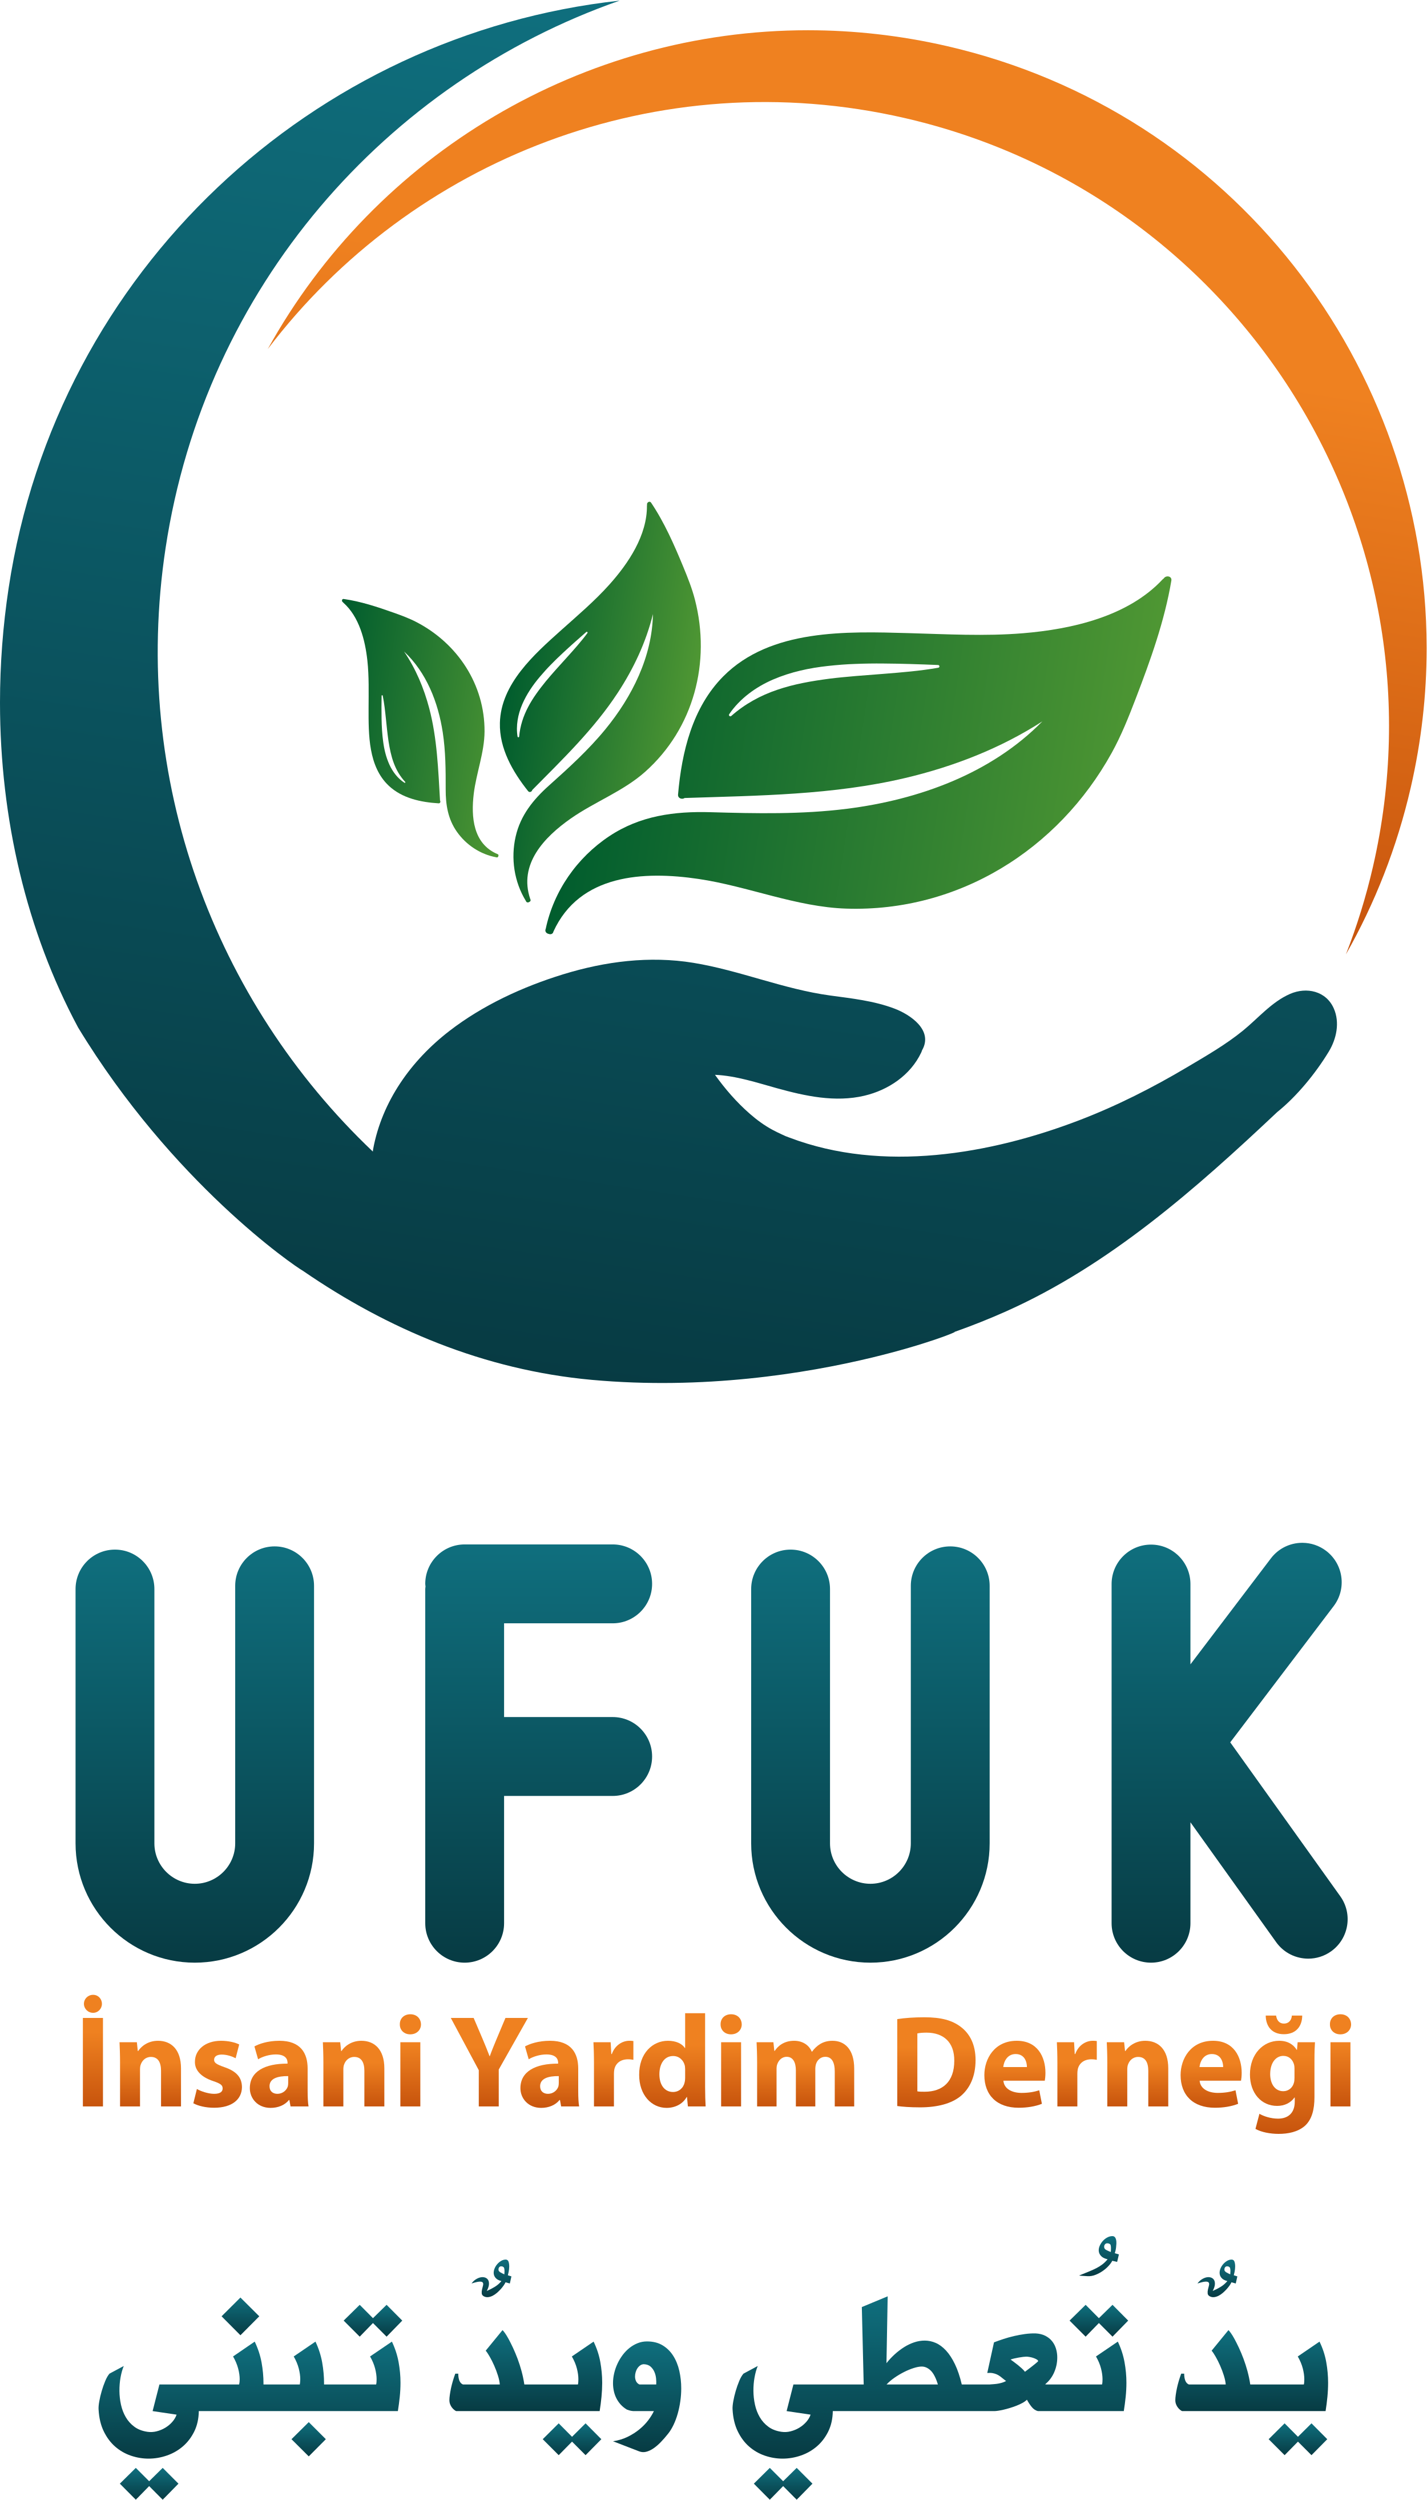 <?xml version="1.0" encoding="UTF-8" standalone="no"?>
<svg
   xmlns:dc="http://purl.org/dc/elements/1.1/"
   xmlns:cc="http://creativecommons.org/ns#"
   xmlns:rdf="http://www.w3.org/1999/02/22-rdf-syntax-ns#"
   xmlns:svg="http://www.w3.org/2000/svg"
   xmlns="http://www.w3.org/2000/svg"
   viewBox="0 0 984.277 1723.08"
   height="1723.08"
   width="984.277"
   xml:space="preserve"
   id="svg2"
   version="1.1"><defs
     id="defs6"><linearGradient
       id="linearGradient28"
       spreadMethod="pad"
       gradientTransform="matrix(0,216.281,-216.281,0,278.735,277.714)"
       gradientUnits="userSpaceOnUse"
       y2="0"
       x2="1"
       y1="0"
       x1="0"><stop
         id="stop24"
         offset="0"
         style="stop-opacity:1;stop-color:#073b43" /><stop
         id="stop26"
         offset="1"
         style="stop-opacity:1;stop-color:#0f6f7e" /></linearGradient><linearGradient
       id="linearGradient48"
       spreadMethod="pad"
       gradientTransform="matrix(0,215.264,-215.264,0,100.796,277.714)"
       gradientUnits="userSpaceOnUse"
       y2="0"
       x2="1"
       y1="0"
       x1="0"><stop
         id="stop44"
         offset="0"
         style="stop-opacity:1;stop-color:#073b43" /><stop
         id="stop46"
         offset="1"
         style="stop-opacity:1;stop-color:#0f6f7e" /></linearGradient><linearGradient
       id="linearGradient68"
       spreadMethod="pad"
       gradientTransform="matrix(0,215.264,-215.264,0,450.389,277.714)"
       gradientUnits="userSpaceOnUse"
       y2="0"
       x2="1"
       y1="0"
       x1="0"><stop
         id="stop64"
         offset="0"
         style="stop-opacity:1;stop-color:#073b43" /><stop
         id="stop66"
         offset="1"
         style="stop-opacity:1;stop-color:#0f6f7e" /></linearGradient><linearGradient
       id="linearGradient88"
       spreadMethod="pad"
       gradientTransform="matrix(0,217.114,-217.114,0,637.63,277.714)"
       gradientUnits="userSpaceOnUse"
       y2="0"
       x2="1"
       y1="0"
       x1="0"><stop
         id="stop84"
         offset="0"
         style="stop-opacity:1;stop-color:#073b43" /><stop
         id="stop86"
         offset="1"
         style="stop-opacity:1;stop-color:#0f6f7e" /></linearGradient><linearGradient
       id="linearGradient110"
       spreadMethod="pad"
       gradientTransform="matrix(0,57.712,-57.712,0,48.084,203.376)"
       gradientUnits="userSpaceOnUse"
       y2="0"
       x2="1"
       y1="0"
       x1="0"><stop
         id="stop104"
         offset="0"
         style="stop-opacity:1;stop-color:#c7540d" /><stop
         id="stop106"
         offset="0.665"
         style="stop-opacity:1;stop-color:#ef8120" /><stop
         id="stop108"
         offset="1"
         style="stop-opacity:1;stop-color:#ef8120" /></linearGradient><linearGradient
       id="linearGradient132"
       spreadMethod="pad"
       gradientTransform="matrix(0,33.947,-33.947,0,77.753,203.376)"
       gradientUnits="userSpaceOnUse"
       y2="0"
       x2="1"
       y1="0"
       x1="0"><stop
         id="stop126"
         offset="0"
         style="stop-opacity:1;stop-color:#c7540d" /><stop
         id="stop128"
         offset="0.665"
         style="stop-opacity:1;stop-color:#ef8120" /><stop
         id="stop130"
         offset="1"
         style="stop-opacity:1;stop-color:#ef8120" /></linearGradient><linearGradient
       id="linearGradient154"
       spreadMethod="pad"
       gradientTransform="matrix(0,34.628,-34.628,0,112.62,202.695)"
       gradientUnits="userSpaceOnUse"
       y2="0"
       x2="1"
       y1="0"
       x1="0"><stop
         id="stop148"
         offset="0"
         style="stop-opacity:1;stop-color:#c7540d" /><stop
         id="stop150"
         offset="0.665"
         style="stop-opacity:1;stop-color:#ef8120" /><stop
         id="stop152"
         offset="1"
         style="stop-opacity:1;stop-color:#ef8120" /></linearGradient><linearGradient
       id="linearGradient176"
       spreadMethod="pad"
       gradientTransform="matrix(0,34.697,-34.697,0,144.463,202.626)"
       gradientUnits="userSpaceOnUse"
       y2="0"
       x2="1"
       y1="0"
       x1="0"><stop
         id="stop170"
         offset="0"
         style="stop-opacity:1;stop-color:#c7540d" /><stop
         id="stop172"
         offset="0.665"
         style="stop-opacity:1;stop-color:#ef8120" /><stop
         id="stop174"
         offset="1"
         style="stop-opacity:1;stop-color:#ef8120" /></linearGradient><linearGradient
       id="linearGradient198"
       spreadMethod="pad"
       gradientTransform="matrix(0,33.947,-33.947,0,182.969,203.376)"
       gradientUnits="userSpaceOnUse"
       y2="0"
       x2="1"
       y1="0"
       x1="0"><stop
         id="stop192"
         offset="0"
         style="stop-opacity:1;stop-color:#c7540d" /><stop
         id="stop194"
         offset="0.665"
         style="stop-opacity:1;stop-color:#ef8120" /><stop
         id="stop196"
         offset="1"
         style="stop-opacity:1;stop-color:#ef8120" /></linearGradient><linearGradient
       id="linearGradient220"
       spreadMethod="pad"
       gradientTransform="matrix(0,47.661,-47.661,0,212.329,203.376)"
       gradientUnits="userSpaceOnUse"
       y2="0"
       x2="1"
       y1="0"
       x1="0"><stop
         id="stop214"
         offset="0"
         style="stop-opacity:1;stop-color:#c7540d" /><stop
         id="stop216"
         offset="0.665"
         style="stop-opacity:1;stop-color:#ef8120" /><stop
         id="stop218"
         offset="1"
         style="stop-opacity:1;stop-color:#ef8120" /></linearGradient><linearGradient
       id="linearGradient242"
       spreadMethod="pad"
       gradientTransform="matrix(0,45.759,-45.759,0,253.213,203.376)"
       gradientUnits="userSpaceOnUse"
       y2="0"
       x2="1"
       y1="0"
       x1="0"><stop
         id="stop236"
         offset="0"
         style="stop-opacity:1;stop-color:#c7540d" /><stop
         id="stop238"
         offset="0.665"
         style="stop-opacity:1;stop-color:#ef8120" /><stop
         id="stop240"
         offset="1"
         style="stop-opacity:1;stop-color:#ef8120" /></linearGradient><linearGradient
       id="linearGradient264"
       spreadMethod="pad"
       gradientTransform="matrix(0,34.697,-34.697,0,284.479,202.626)"
       gradientUnits="userSpaceOnUse"
       y2="0"
       x2="1"
       y1="0"
       x1="0"><stop
         id="stop258"
         offset="0"
         style="stop-opacity:1;stop-color:#c7540d" /><stop
         id="stop260"
         offset="0.665"
         style="stop-opacity:1;stop-color:#ef8120" /><stop
         id="stop262"
         offset="1"
         style="stop-opacity:1;stop-color:#ef8120" /></linearGradient><linearGradient
       id="linearGradient286"
       spreadMethod="pad"
       gradientTransform="matrix(0,33.947,-33.947,0,317.409,203.376)"
       gradientUnits="userSpaceOnUse"
       y2="0"
       x2="1"
       y1="0"
       x1="0"><stop
         id="stop280"
         offset="0"
         style="stop-opacity:1;stop-color:#c7540d" /><stop
         id="stop282"
         offset="0.665"
         style="stop-opacity:1;stop-color:#ef8120" /><stop
         id="stop284"
         offset="1"
         style="stop-opacity:1;stop-color:#ef8120" /></linearGradient><linearGradient
       id="linearGradient308"
       spreadMethod="pad"
       gradientTransform="matrix(0,48.956,-48.956,0,347.893,202.626)"
       gradientUnits="userSpaceOnUse"
       y2="0"
       x2="1"
       y1="0"
       x1="0"><stop
         id="stop302"
         offset="0"
         style="stop-opacity:1;stop-color:#c7540d" /><stop
         id="stop304"
         offset="0.665"
         style="stop-opacity:1;stop-color:#ef8120" /><stop
         id="stop306"
         offset="1"
         style="stop-opacity:1;stop-color:#ef8120" /></linearGradient><linearGradient
       id="linearGradient330"
       spreadMethod="pad"
       gradientTransform="matrix(0,47.661,-47.661,0,378.306,203.376)"
       gradientUnits="userSpaceOnUse"
       y2="0"
       x2="1"
       y1="0"
       x1="0"><stop
         id="stop324"
         offset="0"
         style="stop-opacity:1;stop-color:#c7540d" /><stop
         id="stop326"
         offset="0.665"
         style="stop-opacity:1;stop-color:#ef8120" /><stop
         id="stop328"
         offset="1"
         style="stop-opacity:1;stop-color:#ef8120" /></linearGradient><linearGradient
       id="linearGradient352"
       spreadMethod="pad"
       gradientTransform="matrix(0,33.947,-33.947,0,416.745,203.376)"
       gradientUnits="userSpaceOnUse"
       y2="0"
       x2="1"
       y1="0"
       x1="0"><stop
         id="stop346"
         offset="0"
         style="stop-opacity:1;stop-color:#c7540d" /><stop
         id="stop348"
         offset="0.665"
         style="stop-opacity:1;stop-color:#ef8120" /><stop
         id="stop350"
         offset="1"
         style="stop-opacity:1;stop-color:#ef8120" /></linearGradient><linearGradient
       id="linearGradient374"
       spreadMethod="pad"
       gradientTransform="matrix(0,46.578,-46.578,0,484.542,202.899)"
       gradientUnits="userSpaceOnUse"
       y2="0"
       x2="1"
       y1="0"
       x1="0"><stop
         id="stop368"
         offset="0"
         style="stop-opacity:1;stop-color:#c7540d" /><stop
         id="stop370"
         offset="0.665"
         style="stop-opacity:1;stop-color:#ef8120" /><stop
         id="stop372"
         offset="1"
         style="stop-opacity:1;stop-color:#ef8120" /></linearGradient><linearGradient
       id="linearGradient396"
       spreadMethod="pad"
       gradientTransform="matrix(0,34.628,-34.628,0,525.153,202.695)"
       gradientUnits="userSpaceOnUse"
       y2="0"
       x2="1"
       y1="0"
       x1="0"><stop
         id="stop390"
         offset="0"
         style="stop-opacity:1;stop-color:#c7540d" /><stop
         id="stop392"
         offset="0.665"
         style="stop-opacity:1;stop-color:#ef8120" /><stop
         id="stop394"
         offset="1"
         style="stop-opacity:1;stop-color:#ef8120" /></linearGradient><linearGradient
       id="linearGradient418"
       spreadMethod="pad"
       gradientTransform="matrix(0,33.947,-33.947,0,557.198,203.376)"
       gradientUnits="userSpaceOnUse"
       y2="0"
       x2="1"
       y1="0"
       x1="0"><stop
         id="stop412"
         offset="0"
         style="stop-opacity:1;stop-color:#c7540d" /><stop
         id="stop414"
         offset="0.665"
         style="stop-opacity:1;stop-color:#ef8120" /><stop
         id="stop416"
         offset="1"
         style="stop-opacity:1;stop-color:#ef8120" /></linearGradient><linearGradient
       id="linearGradient440"
       spreadMethod="pad"
       gradientTransform="matrix(0,33.947,-33.947,0,588.602,203.376)"
       gradientUnits="userSpaceOnUse"
       y2="0"
       x2="1"
       y1="0"
       x1="0"><stop
         id="stop434"
         offset="0"
         style="stop-opacity:1;stop-color:#c7540d" /><stop
         id="stop436"
         offset="0.665"
         style="stop-opacity:1;stop-color:#ef8120" /><stop
         id="stop438"
         offset="1"
         style="stop-opacity:1;stop-color:#ef8120" /></linearGradient><linearGradient
       id="linearGradient462"
       spreadMethod="pad"
       gradientTransform="matrix(0,34.628,-34.628,0,626.695,202.695)"
       gradientUnits="userSpaceOnUse"
       y2="0"
       x2="1"
       y1="0"
       x1="0"><stop
         id="stop456"
         offset="0"
         style="stop-opacity:1;stop-color:#c7540d" /><stop
         id="stop458"
         offset="0.665"
         style="stop-opacity:1;stop-color:#ef8120" /><stop
         id="stop460"
         offset="1"
         style="stop-opacity:1;stop-color:#ef8120" /></linearGradient><linearGradient
       id="linearGradient484"
       spreadMethod="pad"
       gradientTransform="matrix(0,61.177,-61.177,0,663.602,189.183)"
       gradientUnits="userSpaceOnUse"
       y2="0"
       x2="1"
       y1="0"
       x1="0"><stop
         id="stop478"
         offset="0"
         style="stop-opacity:1;stop-color:#c7540d" /><stop
         id="stop480"
         offset="0.665"
         style="stop-opacity:1;stop-color:#ef8120" /><stop
         id="stop482"
         offset="1"
         style="stop-opacity:1;stop-color:#ef8120" /></linearGradient><linearGradient
       id="linearGradient506"
       spreadMethod="pad"
       gradientTransform="matrix(0,47.661,-47.661,0,693.609,203.376)"
       gradientUnits="userSpaceOnUse"
       y2="0"
       x2="1"
       y1="0"
       x1="0"><stop
         id="stop500"
         offset="0"
         style="stop-opacity:1;stop-color:#c7540d" /><stop
         id="stop502"
         offset="0.665"
         style="stop-opacity:1;stop-color:#ef8120" /><stop
         id="stop504"
         offset="1"
         style="stop-opacity:1;stop-color:#ef8120" /></linearGradient><linearGradient
       id="linearGradient526"
       spreadMethod="pad"
       gradientTransform="matrix(289.895,-43.904,43.904,289.895,299.192,923.879)"
       gradientUnits="userSpaceOnUse"
       y2="0"
       x2="1"
       y1="0"
       x1="0"><stop
         id="stop522"
         offset="0"
         style="stop-opacity:1;stop-color:#005c2e" /><stop
         id="stop524"
         offset="1"
         style="stop-opacity:1;stop-color:#4f9733" /></linearGradient><linearGradient
       id="linearGradient546"
       spreadMethod="pad"
       gradientTransform="matrix(97.018,-14.693,14.693,97.018,261.19,937.367)"
       gradientUnits="userSpaceOnUse"
       y2="0"
       x2="1"
       y1="0"
       x1="0"><stop
         id="stop542"
         offset="0"
         style="stop-opacity:1;stop-color:#005c2e" /><stop
         id="stop544"
         offset="1"
         style="stop-opacity:1;stop-color:#4f9733" /></linearGradient><linearGradient
       id="linearGradient566"
       spreadMethod="pad"
       gradientTransform="matrix(98.7,-14.948,14.948,98.7,168.073,923.454)"
       gradientUnits="userSpaceOnUse"
       y2="0"
       x2="1"
       y1="0"
       x1="0"><stop
         id="stop562"
         offset="0"
         style="stop-opacity:1;stop-color:#005c2e" /><stop
         id="stop564"
         offset="1"
         style="stop-opacity:1;stop-color:#4f9733" /></linearGradient><linearGradient
       id="linearGradient586"
       spreadMethod="pad"
       gradientTransform="matrix(105.992,699.856,-699.856,105.992,289.573,581.108)"
       gradientUnits="userSpaceOnUse"
       y2="0"
       x2="1"
       y1="0"
       x1="0"><stop
         id="stop582"
         offset="0"
         style="stop-opacity:1;stop-color:#073b43" /><stop
         id="stop584"
         offset="1"
         style="stop-opacity:1;stop-color:#0f6f7e" /></linearGradient><linearGradient
       id="linearGradient608"
       spreadMethod="pad"
       gradientTransform="matrix(65.05,429.518,-429.518,65.05,424.129,840.34)"
       gradientUnits="userSpaceOnUse"
       y2="0"
       x2="1"
       y1="0"
       x1="0"><stop
         id="stop602"
         offset="0"
         style="stop-opacity:1;stop-color:#c7540d" /><stop
         id="stop604"
         offset="0.665"
         style="stop-opacity:1;stop-color:#ef8120" /><stop
         id="stop606"
         offset="1"
         style="stop-opacity:1;stop-color:#ef8120" /></linearGradient><linearGradient
       id="linearGradient628"
       spreadMethod="pad"
       gradientTransform="matrix(0,16.467,-16.467,0,77.18,0)"
       gradientUnits="userSpaceOnUse"
       y2="0"
       x2="1"
       y1="0"
       x1="0"><stop
         id="stop624"
         offset="0"
         style="stop-opacity:1;stop-color:#073b43" /><stop
         id="stop626"
         offset="1"
         style="stop-opacity:1;stop-color:#0f6f7e" /></linearGradient><linearGradient
       id="linearGradient648"
       spreadMethod="pad"
       gradientTransform="matrix(0,19.51,-19.51,0,124.411,85.045)"
       gradientUnits="userSpaceOnUse"
       y2="0"
       x2="1"
       y1="0"
       x1="0"><stop
         id="stop644"
         offset="0"
         style="stop-opacity:1;stop-color:#073b43" /><stop
         id="stop646"
         offset="1"
         style="stop-opacity:1;stop-color:#0f6f7e" /></linearGradient><linearGradient
       id="linearGradient668"
       spreadMethod="pad"
       gradientTransform="matrix(0,17.724,-17.724,0,159.714,22.408)"
       gradientUnits="userSpaceOnUse"
       y2="0"
       x2="1"
       y1="0"
       x1="0"><stop
         id="stop664"
         offset="0"
         style="stop-opacity:1;stop-color:#073b43" /><stop
         id="stop666"
         offset="1"
         style="stop-opacity:1;stop-color:#0f6f7e" /></linearGradient><linearGradient
       id="linearGradient688"
       spreadMethod="pad"
       gradientTransform="matrix(0,60.511,-60.511,0,129.088,21.249)"
       gradientUnits="userSpaceOnUse"
       y2="0"
       x2="1"
       y1="0"
       x1="0"><stop
         id="stop684"
         offset="0"
         style="stop-opacity:1;stop-color:#073b43" /><stop
         id="stop686"
         offset="1"
         style="stop-opacity:1;stop-color:#0f6f7e" /></linearGradient><linearGradient
       id="linearGradient708"
       spreadMethod="pad"
       gradientTransform="matrix(0,16.469,-16.469,0,192.987,84.32)"
       gradientUnits="userSpaceOnUse"
       y2="0"
       x2="1"
       y1="0"
       x1="0"><stop
         id="stop704"
         offset="0"
         style="stop-opacity:1;stop-color:#073b43" /><stop
         id="stop706"
         offset="1"
         style="stop-opacity:1;stop-color:#0f6f7e" /></linearGradient><linearGradient
       id="linearGradient728"
       spreadMethod="pad"
       gradientTransform="matrix(0,19.448,-19.448,0,254.32,104.732)"
       gradientUnits="userSpaceOnUse"
       y2="0"
       x2="1"
       y1="0"
       x1="0"><stop
         id="stop724"
         offset="0"
         style="stop-opacity:1;stop-color:#073b43" /><stop
         id="stop726"
         offset="1"
         style="stop-opacity:1;stop-color:#0f6f7e" /></linearGradient><linearGradient
       id="linearGradient748"
       spreadMethod="pad"
       gradientTransform="matrix(0,16.467,-16.467,0,295.998,23.037)"
       gradientUnits="userSpaceOnUse"
       y2="0"
       x2="1"
       y1="0"
       x1="0"><stop
         id="stop744"
         offset="0"
         style="stop-opacity:1;stop-color:#073b43" /><stop
         id="stop746"
         offset="1"
         style="stop-opacity:1;stop-color:#0f6f7e" /></linearGradient><linearGradient
       id="linearGradient768"
       spreadMethod="pad"
       gradientTransform="matrix(0,41.87,-41.87,0,272.067,45.83)"
       gradientUnits="userSpaceOnUse"
       y2="0"
       x2="1"
       y1="0"
       x1="0"><stop
         id="stop764"
         offset="0"
         style="stop-opacity:1;stop-color:#073b43" /><stop
         id="stop766"
         offset="1"
         style="stop-opacity:1;stop-color:#0f6f7e" /></linearGradient><linearGradient
       id="linearGradient788"
       spreadMethod="pad"
       gradientTransform="matrix(0,57.252,-57.252,0,334.849,24.605)"
       gradientUnits="userSpaceOnUse"
       y2="0"
       x2="1"
       y1="0"
       x1="0"><stop
         id="stop784"
         offset="0"
         style="stop-opacity:1;stop-color:#073b43" /><stop
         id="stop786"
         offset="1"
         style="stop-opacity:1;stop-color:#0f6f7e" /></linearGradient><linearGradient
       id="linearGradient808"
       spreadMethod="pad"
       gradientTransform="matrix(0,16.467,-16.467,0,405.236,0)"
       gradientUnits="userSpaceOnUse"
       y2="0"
       x2="1"
       y1="0"
       x1="0"><stop
         id="stop804"
         offset="0"
         style="stop-opacity:1;stop-color:#073b43" /><stop
         id="stop806"
         offset="1"
         style="stop-opacity:1;stop-color:#0f6f7e" /></linearGradient><linearGradient
       id="linearGradient828"
       spreadMethod="pad"
       gradientTransform="matrix(0,20.731,-20.731,0,568.698,115.581)"
       gradientUnits="userSpaceOnUse"
       y2="0"
       x2="1"
       y1="0"
       x1="0"><stop
         id="stop824"
         offset="0"
         style="stop-opacity:1;stop-color:#073b43" /><stop
         id="stop826"
         offset="1"
         style="stop-opacity:1;stop-color:#0f6f7e" /></linearGradient><linearGradient
       id="linearGradient848"
       spreadMethod="pad"
       gradientTransform="matrix(0,83.933,-83.933,0,480.928,21.249)"
       gradientUnits="userSpaceOnUse"
       y2="0"
       x2="1"
       y1="0"
       x1="0"><stop
         id="stop844"
         offset="0"
         style="stop-opacity:1;stop-color:#073b43" /><stop
         id="stop846"
         offset="1"
         style="stop-opacity:1;stop-color:#0f6f7e" /></linearGradient><linearGradient
       id="linearGradient868"
       spreadMethod="pad"
       gradientTransform="matrix(0,16.469,-16.469,0,568.612,84.32)"
       gradientUnits="userSpaceOnUse"
       y2="0"
       x2="1"
       y1="0"
       x1="0"><stop
         id="stop864"
         offset="0"
         style="stop-opacity:1;stop-color:#073b43" /><stop
         id="stop866"
         offset="1"
         style="stop-opacity:1;stop-color:#0f6f7e" /></linearGradient><linearGradient
       id="linearGradient888"
       spreadMethod="pad"
       gradientTransform="matrix(0,19.448,-19.448,0,629.945,104.732)"
       gradientUnits="userSpaceOnUse"
       y2="0"
       x2="1"
       y1="0"
       x1="0"><stop
         id="stop884"
         offset="0"
         style="stop-opacity:1;stop-color:#073b43" /><stop
         id="stop886"
         offset="1"
         style="stop-opacity:1;stop-color:#0f6f7e" /></linearGradient><linearGradient
       id="linearGradient908"
       spreadMethod="pad"
       gradientTransform="matrix(0,41.87,-41.87,0,647.692,45.83)"
       gradientUnits="userSpaceOnUse"
       y2="0"
       x2="1"
       y1="0"
       x1="0"><stop
         id="stop904"
         offset="0"
         style="stop-opacity:1;stop-color:#073b43" /><stop
         id="stop906"
         offset="1"
         style="stop-opacity:1;stop-color:#0f6f7e" /></linearGradient><linearGradient
       id="linearGradient928"
       spreadMethod="pad"
       gradientTransform="matrix(0,16.467,-16.467,0,671.622,23.037)"
       gradientUnits="userSpaceOnUse"
       y2="0"
       x2="1"
       y1="0"
       x1="0"><stop
         id="stop924"
         offset="0"
         style="stop-opacity:1;stop-color:#073b43" /><stop
         id="stop926"
         offset="1"
         style="stop-opacity:1;stop-color:#0f6f7e" /></linearGradient></defs><g
     transform="matrix(1.333,0,0,-1.333,0,1723.08)"
     id="g10"><g
       id="g12"><g
         id="g14"><g
           id="g20"><g
             id="g22"><path
               id="path30"
               style="fill:url(#linearGradient28);stroke:none"
               d="m 240.439,493.996 c -11.267,0 -20.398,-9.133 -20.398,-20.399 v 0 c 0,-0.459 0.106,-0.889 0.137,-1.341 v 0 c -0.031,-0.451 -0.137,-0.881 -0.137,-1.34 v 0 -172.804 c 0,-11.266 9.131,-20.398 20.398,-20.398 v 0 c 11.266,0 20.397,9.132 20.397,20.398 v 0 65.818 h 56.198 c 11.266,0 20.396,9.134 20.396,20.398 v 0 c 0,11.265 -9.13,20.399 -20.396,20.399 v 0 h -56.198 v 48.472 h 56.198 c 11.266,0 20.396,9.134 20.396,20.398 v 0 c 0,11.266 -9.13,20.399 -20.396,20.399 v 0 z" /></g></g></g></g><g
       id="g32"><g
         id="g34"><g
           id="g40"><g
             id="g42"><path
               id="path50"
               style="fill:url(#linearGradient48);stroke:none"
               d="M 121.701,472.579 V 339.416 c 0,-11.528 -9.379,-20.907 -20.905,-20.907 v 0 c -11.527,0 -20.908,9.379 -20.908,20.907 v 0 131.5 c 0,11.265 -9.131,20.398 -20.399,20.398 v 0 c -11.264,0 -20.396,-9.133 -20.396,-20.398 v 0 -131.5 c 0,-34.023 27.68,-61.702 61.703,-61.702 v 0 c 34.022,0 61.703,27.679 61.703,61.702 v 0 133.163 c 0,11.265 -9.133,20.4 -20.399,20.4 v 0 c -11.266,0 -20.399,-9.135 -20.399,-20.4" /></g></g></g></g><g
       id="g52"><g
         id="g54"><g
           id="g60"><g
             id="g62"><path
               id="path70"
               style="fill:url(#linearGradient68);stroke:none"
               d="M 471.295,472.579 V 339.416 c 0,-11.528 -9.378,-20.907 -20.906,-20.907 v 0 c -11.527,0 -20.906,9.379 -20.906,20.907 v 0 131.5 c 0,11.265 -9.134,20.398 -20.399,20.398 v 0 c -11.267,0 -20.397,-9.133 -20.397,-20.398 v 0 -131.5 c 0,-34.023 27.679,-61.702 61.702,-61.702 v 0 c 34.022,0 61.702,27.679 61.702,61.702 v 0 133.163 c 0,11.265 -9.133,20.4 -20.398,20.4 v 0 c -11.265,0 -20.398,-9.135 -20.398,-20.4" /></g></g></g></g><g
       id="g72"><g
         id="g74"><g
           id="g80"><g
             id="g82"><path
               id="path90"
               style="fill:url(#linearGradient88);stroke:none"
               d="m 673.671,494.828 c -6.093,-0.056 -12.093,-2.83 -16.064,-8.059 v 0 l -41.623,-54.79 v 41.526 c 0,11.266 -9.133,20.398 -20.397,20.398 v 0 c -11.267,0 -20.399,-9.132 -20.399,-20.398 v 0 -175.393 c 0,-11.266 9.132,-20.398 20.399,-20.398 v 0 c 11.264,0 20.397,9.132 20.397,20.398 v 0 52.202 l 44.354,-61.994 c 3.986,-5.566 10.249,-8.53 16.609,-8.53 v 0 c 4.109,0 8.256,1.237 11.85,3.81 v 0 c 9.165,6.554 11.276,19.295 4.723,28.456 v 0 l -56.942,79.594 53.513,70.441 c 6.816,8.97 5.068,21.766 -3.9,28.58 v 0 c -3.638,2.761 -7.904,4.118 -12.144,4.157 v 0 z" /></g></g></g></g><g
       id="g92"><g
         id="g94"><g
           id="g100"><g
             id="g102"><path
               id="path112"
               style="fill:url(#linearGradient110);stroke:none"
               d="m 48.096,261.087 c -2.609,-0.046 -4.667,-2.067 -4.667,-4.685 v 0 c 0,-2.444 2.04,-4.619 4.758,-4.619 v 0 c 2.583,0 4.554,2.175 4.554,4.619 v 0 c 0,2.618 -1.926,4.639 -4.465,4.685 v 0 z m -5.211,-57.71 h 10.399 v 45.76 H 42.885 Z" /></g></g></g></g><g
       id="g114"><g
         id="g116"><g
           id="g122"><g
             id="g124"><path
               id="path134"
               style="fill:url(#linearGradient132);stroke:none"
               d="m 71.498,232.028 h -0.202 l -0.477,4.547 h -8.972 c 0.135,-2.92 0.27,-6.449 0.27,-10.591 v 0 -22.607 h 10.334 v 19.145 c 0,0.949 0.135,1.968 0.407,2.581 v 0 c 0.68,1.899 2.379,3.869 5.234,3.869 v 0 c 3.74,0 5.235,-2.92 5.235,-7.198 v 0 -18.397 h 10.332 v 19.687 c 0,9.778 -5.097,14.259 -11.896,14.259 v 0 c -5.505,0 -8.905,-3.19 -10.265,-5.295" /></g></g></g></g><g
       id="g136"><g
         id="g138"><g
           id="g144"><g
             id="g146"><path
               id="path156"
               style="fill:url(#linearGradient154);stroke:none"
               d="m 100.86,226.462 c -0.068,-3.94 2.583,-7.677 9.449,-9.981 v 0 c 3.874,-1.292 4.894,-2.109 4.894,-3.805 v 0 c 0,-1.697 -1.291,-2.783 -4.419,-2.783 v 0 c -3.059,0 -7.001,1.359 -8.905,2.511 v 0 l -1.835,-7.401 c 2.515,-1.356 6.389,-2.308 10.74,-2.308 v 0 c 9.443,0 14.336,4.478 14.411,10.584 v 0 0.201 c -0.087,4.856 -2.744,8.033 -9.041,10.194 v 0 c -4.078,1.429 -5.37,2.243 -5.37,3.805 v 0 c 0,1.696 1.429,2.715 3.943,2.715 v 0 c 2.855,0 5.711,-1.085 7.205,-1.902 v 0 l 1.835,7.13 c -2.037,1.02 -5.504,1.901 -9.38,1.901 v 0 c -8.224,0 -13.527,-4.686 -13.527,-10.861" /></g></g></g></g><g
       id="g158"><g
         id="g160"><g
           id="g166"><g
             id="g168"><path
               id="path178"
               style="fill:url(#linearGradient176);stroke:none"
               d="m 131.65,234.403 1.902,-6.653 c 2.175,1.359 5.779,2.512 9.177,2.512 v 0 c 5.099,0 6.05,-2.512 6.05,-4.278 v 0 -0.476 c -11.76,0.069 -19.508,-4.073 -19.508,-12.696 v 0 c 0,-5.296 4.009,-10.186 10.741,-10.186 v 0 c 3.941,0 7.34,1.427 9.515,4.075 v 0 h 0.204 l 0.612,-3.324 h 9.313 c -0.341,1.831 -0.475,4.884 -0.475,8.077 v 0 11.543 c 0,7.809 -3.537,14.326 -14.616,14.326 v 0 c -6.051,0 -10.605,-1.63 -12.915,-2.92 m 7.815,-20.573 c 0,4.006 4.215,5.297 9.654,5.229 v 0 -3.6 c 0,-0.611 -0.068,-1.221 -0.204,-1.764 v 0 c -0.681,-2.104 -2.787,-3.802 -5.369,-3.802 v 0 c -2.311,0 -4.081,1.289 -4.081,3.937" /></g></g></g></g><g
       id="g180"><g
         id="g182"><g
           id="g188"><g
             id="g190"><path
               id="path200"
               style="fill:url(#linearGradient198);stroke:none"
               d="m 176.714,232.028 h -0.203 l -0.477,4.547 h -8.972 c 0.135,-2.92 0.27,-6.449 0.27,-10.591 v 0 -22.607 h 10.334 v 19.145 c 0,0.949 0.135,1.968 0.407,2.581 v 0 c 0.68,1.899 2.379,3.869 5.236,3.869 v 0 c 3.738,0 5.233,-2.92 5.233,-7.198 v 0 -18.397 h 10.334 v 19.687 c 0,9.778 -5.1,14.259 -11.898,14.259 v 0 c -5.504,0 -8.905,-3.19 -10.264,-5.295" /></g></g></g></g><g
       id="g202"><g
         id="g204"><g
           id="g210"><g
             id="g212"><path
               id="path222"
               style="fill:url(#linearGradient220);stroke:none"
               d="m 212.219,251.037 c -3.268,-0.048 -5.395,-2.273 -5.327,-5.225 v 0 c -0.068,-2.852 2.106,-5.162 5.369,-5.162 v 0 c 3.4,0 5.574,2.31 5.574,5.162 v 0 c -0.068,2.952 -2.129,5.177 -5.398,5.225 v 0 z m -5.057,-47.66 h 10.334 v 33.2 h -10.334 z" /></g></g></g></g><g
       id="g224"><g
         id="g226"><g
           id="g232"><g
             id="g234"><path
               id="path244"
               style="fill:url(#linearGradient242);stroke:none"
               d="m 261.541,249.135 -4.623,-10.998 c -1.359,-3.259 -2.448,-5.906 -3.466,-8.758 v 0 h -0.137 c -1.155,2.987 -2.107,5.431 -3.535,8.758 v 0 l -4.69,10.998 h -11.828 l 14.48,-27.02 v -18.738 h 10.331 v 19.077 l 15.091,26.681 v 0 z" /></g></g></g></g><g
       id="g246"><g
         id="g248"><g
           id="g254"><g
             id="g256"><path
               id="path266"
               style="fill:url(#linearGradient264);stroke:none"
               d="m 271.665,234.403 1.903,-6.653 c 2.175,1.359 5.778,2.512 9.177,2.512 v 0 c 5.099,0 6.049,-2.512 6.049,-4.278 v 0 -0.476 c -11.759,0.069 -19.508,-4.073 -19.508,-12.696 v 0 c 0,-5.296 4.01,-10.186 10.741,-10.186 v 0 c 3.941,0 7.342,1.427 9.516,4.075 v 0 h 0.205 l 0.611,-3.324 h 9.313 c -0.34,1.831 -0.476,4.884 -0.476,8.077 v 0 11.543 c 0,7.809 -3.535,14.326 -14.616,14.326 v 0 c -6.049,0 -10.604,-1.63 -12.915,-2.92 m 7.817,-20.573 c 0,4.006 4.216,5.297 9.654,5.229 v 0 -3.6 c 0,-0.611 -0.07,-1.221 -0.205,-1.764 v 0 c -0.68,-2.104 -2.786,-3.802 -5.37,-3.802 v 0 c -2.311,0 -4.079,1.289 -4.079,3.937" /></g></g></g></g><g
       id="g268"><g
         id="g270"><g
           id="g276"><g
             id="g278"><path
               id="path288"
               style="fill:url(#linearGradient286);stroke:none"
               d="m 316.592,230.465 h -0.271 l -0.341,6.11 h -8.904 c 0.136,-2.851 0.272,-6.043 0.272,-10.931 v 0 -22.267 h 10.332 v 16.836 c 0,0.814 0.068,1.629 0.203,2.309 v 0 c 0.681,3.19 3.264,5.228 7.07,5.228 v 0 c 1.156,0 2.041,-0.137 2.789,-0.271 v 0 9.708 c -0.748,0.136 -1.226,0.136 -2.177,0.136 v 0 c -3.194,0 -7.273,-2.037 -8.973,-6.858" /></g></g></g></g><g
       id="g290"><g
         id="g292"><g
           id="g298"><g
             id="g300"><path
               id="path310"
               style="fill:url(#linearGradient308);stroke:none"
               d="m 354.521,251.582 v -17.993 h -0.137 c -1.494,2.308 -4.689,3.734 -8.769,3.734 v 0 c -7.953,0 -14.955,-6.45 -14.886,-17.653 v 0 c 0,-10.322 6.323,-17.044 14.208,-17.044 v 0 c 4.282,0 8.292,1.902 10.4,5.635 v 0 h 0.137 l 0.475,-4.884 h 9.176 c -0.135,2.238 -0.272,6.176 -0.272,9.91 v 0 38.295 z m -13.322,-31.574 c 0,5.229 2.447,9.439 7.137,9.439 v 0 c 3.194,0 5.438,-2.31 6.048,-5.094 v 0 c 0.068,-0.542 0.137,-1.289 0.137,-1.831 v 0 -4.347 c 0,-0.881 -0.069,-1.63 -0.271,-2.376 v 0 c -0.611,-2.919 -2.992,-4.955 -5.983,-4.955 v 0 c -4.283,0 -7.068,3.528 -7.068,9.164" /></g></g></g></g><g
       id="g312"><g
         id="g314"><g
           id="g320"><g
             id="g322"><path
               id="path332"
               style="fill:url(#linearGradient330);stroke:none"
               d="m 378.198,251.037 c -3.27,-0.048 -5.397,-2.273 -5.329,-5.225 v 0 c -0.068,-2.852 2.106,-5.162 5.368,-5.162 v 0 c 3.401,0 5.575,2.31 5.575,5.162 v 0 c -0.067,2.952 -2.128,5.177 -5.396,5.225 v 0 z m -5.057,-47.66 h 10.332 v 33.2 h -10.332 z" /></g></g></g></g><g
       id="g334"><g
         id="g336"><g
           id="g342"><g
             id="g344"><path
               id="path354"
               style="fill:url(#linearGradient352);stroke:none"
               d="m 424.46,235.693 c -1.565,-0.949 -3.059,-2.308 -4.283,-4.005 v 0 h -0.135 c -1.428,3.463 -4.826,5.635 -9.11,5.635 v 0 c -5.71,0 -8.634,-3.124 -10.061,-5.228 v 0 h -0.204 l -0.474,4.48 h -8.702 c 0.136,-2.92 0.272,-6.449 0.272,-10.591 v 0 -22.607 h 10.06 v 19.347 c 0,0.816 0.068,1.766 0.407,2.581 v 0 c 0.612,1.697 2.176,3.735 4.828,3.735 v 0 c 3.262,0 4.758,-2.853 4.758,-7.063 v 0 -18.6 h 10.06 v 19.416 c 0,0.815 0.137,1.902 0.408,2.648 v 0 c 0.679,1.968 2.38,3.599 4.76,3.599 v 0 c 3.329,0 4.893,-2.784 4.893,-7.605 v 0 -18.058 h 10.062 v 19.552 c 0,9.913 -4.829,14.394 -11.218,14.394 v 0 c -2.447,0 -4.485,-0.543 -6.321,-1.63" /></g></g></g></g><g
       id="g356"><g
         id="g358"><g
           id="g364"><g
             id="g366"><path
               id="path376"
               style="fill:url(#linearGradient374);stroke:none"
               d="m 464.284,248.527 v -44.95 c 2.584,-0.34 6.39,-0.677 11.761,-0.677 v 0 c 8.971,0 16.313,1.9 21.14,5.905 v 0 c 4.42,3.736 7.615,9.779 7.615,18.537 v 0 c 0,8.08 -2.993,13.715 -7.752,17.247 v 0 c -4.417,3.326 -10.06,4.888 -18.762,4.888 v 0 c -5.233,0 -10.194,-0.341 -14.002,-0.95 m 14.002,-37.548 c -1.292,0 -2.717,0 -3.603,0.203 v 0 29.943 c 0.886,0.202 2.38,0.407 4.693,0.407 v 0 c 8.904,0 14.479,-5.025 14.41,-14.53 v 0 c 0,-10.86 -6.037,-16.024 -15.316,-16.024 v 0 c -0.061,0 -0.123,0.001 -0.184,0.001" /></g></g></g></g><g
       id="g378"><g
         id="g380"><g
           id="g386"><g
             id="g388"><path
               id="path398"
               style="fill:url(#linearGradient396);stroke:none"
               d="m 509.348,219.601 c 0,-10.388 6.458,-16.906 17.743,-16.906 v 0 c 4.486,0 8.632,0.682 12.03,2.038 v 0 l -1.359,6.993 c -2.788,-0.882 -5.642,-1.357 -9.178,-1.357 v 0 c -4.825,0 -9.039,2.035 -9.378,6.313 v 0 h 21.41 c 0.137,0.746 0.342,2.309 0.342,4.075 v 0 c 0,8.215 -4.079,16.566 -14.82,16.566 v 0 c -11.556,0 -16.79,-9.302 -16.79,-17.722 m 16.178,10.864 c 4.76,0 5.847,-4.209 5.847,-6.722 v 0 h -12.235 c 0.27,2.783 2.037,6.722 6.388,6.722" /></g></g></g></g><g
       id="g400"><g
         id="g402"><g
           id="g408"><g
             id="g410"><path
               id="path420"
               style="fill:url(#linearGradient418);stroke:none"
               d="m 556.381,230.465 h -0.27 l -0.34,6.11 h -8.906 c 0.138,-2.851 0.272,-6.043 0.272,-10.931 v 0 -22.267 h 10.334 v 16.836 c 0,0.814 0.068,1.629 0.201,2.309 v 0 c 0.681,3.19 3.265,5.228 7.072,5.228 v 0 c 1.156,0 2.041,-0.137 2.788,-0.271 v 0 9.708 c -0.747,0.136 -1.225,0.136 -2.177,0.136 v 0 c -3.194,0 -7.272,-2.037 -8.974,-6.858" /></g></g></g></g><g
       id="g422"><g
         id="g424"><g
           id="g430"><g
             id="g432"><path
               id="path442"
               style="fill:url(#linearGradient440);stroke:none"
               d="m 582.346,232.028 h -0.202 l -0.477,4.547 h -8.972 c 0.135,-2.92 0.27,-6.449 0.27,-10.591 v 0 -22.607 h 10.334 v 19.145 c 0,0.949 0.135,1.968 0.409,2.581 v 0 c 0.678,1.899 2.376,3.869 5.234,3.869 v 0 c 3.739,0 5.233,-2.92 5.233,-7.198 v 0 -18.397 h 10.334 v 19.687 c 0,9.778 -5.099,14.259 -11.899,14.259 v 0 c -5.503,0 -8.902,-3.19 -10.264,-5.295" /></g></g></g></g><g
       id="g444"><g
         id="g446"><g
           id="g452"><g
             id="g454"><path
               id="path464"
               style="fill:url(#linearGradient462);stroke:none"
               d="m 610.89,219.601 c 0,-10.388 6.458,-16.906 17.744,-16.906 v 0 c 4.486,0 8.632,0.682 12.03,2.038 v 0 l -1.359,6.993 c -2.787,-0.882 -5.641,-1.357 -9.177,-1.357 v 0 c -4.826,0 -9.04,2.035 -9.379,6.313 v 0 h 21.412 c 0.136,0.746 0.34,2.309 0.34,4.075 v 0 c 0,8.215 -4.079,16.566 -14.82,16.566 v 0 c -11.556,0 -16.791,-9.302 -16.791,-17.722 m 16.179,10.864 c 4.759,0 5.846,-4.209 5.846,-6.722 v 0 H 620.68 c 0.271,2.783 2.038,6.722 6.389,6.722" /></g></g></g></g><g
       id="g466"><g
         id="g468"><g
           id="g474"><g
             id="g476"><path
               id="path486"
               style="fill:url(#linearGradient484);stroke:none"
               d="m 668.464,250.36 c -0.138,-2.106 -1.36,-4.143 -4.147,-4.143 v 0 c -2.379,0 -3.671,1.765 -4.01,4.143 v 0 h -5.371 c 0.068,-5.433 3.059,-9.642 9.381,-9.642 v 0 c 6.186,0 9.448,3.939 9.517,9.642 v 0 z m -21.686,-30.486 c 0,-9.574 5.847,-16.227 14.073,-16.227 v 0 c 3.807,0 6.999,1.561 8.972,4.344 v 0 h 0.136 v -2.172 c 0,-6.111 -3.739,-8.759 -8.633,-8.759 v 0 c -3.874,0 -7.545,1.29 -9.651,2.511 v 0 l -2.04,-7.809 c 2.99,-1.696 7.612,-2.579 11.964,-2.579 v 0 c 4.894,0 9.856,0.952 13.527,4.075 v 0 c 3.739,3.327 5.031,8.554 5.031,14.938 v 0 18.536 c 0,4.956 0.133,7.739 0.27,9.843 v 0 h -8.972 l -0.34,-3.938 h -0.137 c -1.699,2.717 -4.553,4.686 -9.109,4.686 v 0 c -8.157,0 -15.091,-6.791 -15.091,-17.449 m 10.469,0.202 c 0,6.043 3.06,9.439 6.799,9.439 v 0 c 2.854,0 4.826,-1.834 5.573,-4.55 v 0 c 0.136,-0.543 0.204,-1.222 0.204,-1.901 v 0 -4.889 c 0,-0.881 -0.068,-1.969 -0.34,-2.716 v 0 c -0.68,-2.443 -2.788,-4.207 -5.437,-4.207 v 0 c -4.351,0 -6.799,3.869 -6.799,8.824" /></g></g></g></g><g
       id="g488"><g
         id="g490"><g
           id="g496"><g
             id="g498"><path
               id="path508"
               style="fill:url(#linearGradient506);stroke:none"
               d="m 693.502,251.037 c -3.272,-0.048 -5.397,-2.273 -5.33,-5.225 v 0 c -0.068,-2.852 2.105,-5.162 5.37,-5.162 v 0 c 3.4,0 5.573,2.31 5.573,5.162 v 0 c -0.067,2.952 -2.127,5.177 -5.395,5.225 v 0 z m -5.059,-47.66 h 10.334 v 33.2 h -10.334 z" /></g></g></g></g><g
       id="g510"><g
         id="g512"><g
           id="g518"><g
             id="g520"><path
               id="path528"
               style="fill:url(#linearGradient526);stroke:none"
               d="m 602.164,993.479 c -0.189,-0.102 -0.375,-0.232 -0.554,-0.424 v 0 c -17.865,-19.202 -46.987,-25.802 -72.325,-27.881 v 0 c -19.652,-1.612 -39.423,-0.484 -59.096,0.064 v 0 c -32.056,0.892 -71.431,2.282 -95.908,-22.333 v 0 C 358.254,926.788 352.758,903.736 350.85,881.782 v 0 c -0.178,-2.026 2.13,-2.713 3.41,-1.803 v 0 c 38.265,1.259 76.765,1.506 114.222,10.36 v 0 c 25.057,5.921 49.306,15.358 70.864,29.255 v 0 C 512.87,892.619 475.49,879.094 438.223,874.403 v 0 c -23.442,-2.949 -46.91,-2.447 -70.463,-1.77 v 0 c -18.855,0.542 -36.576,-1.807 -52.571,-12.458 v 0 c -16.626,-11.071 -28.647,-28.239 -32.795,-47.812 v 0 c -0.63,-1.377 0.325,-2.42 1.49,-2.655 v 0 c 1.016,-0.409 2.21,-0.137 2.499,1.232 v 0 c 13.575,29.676 46.699,31.375 75.114,27.172 v 0 c 25.501,-3.771 50.568,-14.507 76.406,-15.336 v 0 c 57.982,-1.865 109.589,30.359 137.352,80.553 v 0 c 4.988,9.016 8.794,18.608 12.48,28.213 v 0 c 7.557,19.681 14.879,40.014 18.38,60.871 v 0 c 0.237,1.418 -0.825,2.167 -1.946,2.167 v 0 c -0.777,0 -1.581,-0.358 -2.005,-1.101 M 377.383,922.451 c -0.22,0.248 -0.233,0.61 -0.055,0.871 v 0 c 5.441,8.044 13.789,14.102 22.786,17.964 v 0 c 9.054,3.88 18.688,5.932 28.254,6.967 v 0 c 4.788,0.52 9.569,0.917 14.345,1.062 v 0 c 4.774,0.192 9.532,0.257 14.282,0.209 v 0 c 9.499,-0.064 18.935,-0.384 28.424,-0.774 v 0 c 0.392,-0.015 0.698,-0.346 0.681,-0.737 v 0 c -0.012,-0.34 -0.264,-0.615 -0.586,-0.672 v 0 c -9.405,-1.651 -18.906,-2.417 -28.328,-3.162 v 0 l -14.09,-1.101 c -4.674,-0.437 -9.332,-0.809 -13.945,-1.405 v 0 c -9.211,-1.218 -18.326,-2.769 -26.959,-5.74 v 0 c -8.641,-2.917 -16.736,-7.3 -23.805,-13.543 v 0 c -0.136,-0.119 -0.304,-0.179 -0.471,-0.179 v 0 c -0.197,0 -0.392,0.081 -0.533,0.24" /></g></g></g></g><g
       id="g530"><g
         id="g532"><g
           id="g538"><g
             id="g540"><path
               id="path548"
               style="fill:url(#linearGradient546);stroke:none"
               d="m 334.821,1031.546 c -0.04,-0.118 -0.067,-0.249 -0.066,-0.4 v 0 c 0.14,-15.288 -9.537,-29.757 -19.426,-40.794 v 0 c -7.669,-8.56 -16.485,-16.011 -25.031,-23.664 v 0 c -13.922,-12.474 -31.139,-27.671 -31.629,-47.901 v 0 c -0.32,-13.243 6.596,-25.202 14.591,-35.257 v 0 c 0.739,-0.927 1.989,-0.294 2.166,0.605 v 0 c 15.686,15.874 31.877,31.411 44.177,50.176 v 0 c 8.23,12.55 14.705,26.266 18.257,40.788 v 0 c -0.389,-22.028 -10.782,-42.737 -24.67,-59.662 v 0 c -8.738,-10.646 -18.871,-19.841 -29.108,-28.998 v 0 c -8.195,-7.331 -14.753,-15.43 -17.249,-26.348 v 0 c -2.596,-11.351 -0.799,-23.434 5.292,-33.377 v 0 c 0.286,-0.837 1.107,-0.895 1.695,-0.527 v 0 c 0.594,0.233 0.988,0.827 0.564,1.523 v 0 c -6.155,17.998 7.181,31.997 20.887,41.61 v 0 c 12.303,8.629 27.215,14.134 38.48,24.143 v 0 c 25.28,22.458 34.2,56.781 25.822,89.15 v 0 c -1.502,5.815 -3.738,11.398 -6.027,16.943 v 0 c -4.694,11.355 -9.749,22.896 -16.628,33.124 v 0 c -0.236,0.351 -0.545,0.497 -0.854,0.497 v 0 c -0.723,0 -1.449,-0.8 -1.243,-1.631 M 268.183,911.378 c -0.193,0.017 -0.344,0.163 -0.374,0.344 v 0 c -0.922,5.586 0.182,11.496 2.442,16.738 v 0 c 2.275,5.268 5.529,10.002 9.161,14.273 v 0 c 1.817,2.14 3.682,4.225 5.645,6.201 v 0 c 1.939,1.996 3.929,3.931 5.958,5.815 v 0 c 4.045,3.781 8.166,7.428 12.339,11.068 v 0 c 0.172,0.15 0.432,0.133 0.582,-0.039 v 0 c 0.131,-0.149 0.135,-0.367 0.022,-0.519 v 0 c -3.318,-4.469 -7.031,-8.604 -10.718,-12.694 v 0 l -5.521,-6.116 c -1.802,-2.058 -3.626,-4.083 -5.337,-6.184 v 0 c -3.409,-4.209 -6.646,-8.52 -9.108,-13.238 v 0 c -2.485,-4.7 -4.154,-9.797 -4.642,-15.275 v 0 c -0.019,-0.214 -0.2,-0.376 -0.41,-0.376 v 0 c -0.013,0 -0.027,0 -0.039,0.002" /></g></g></g></g><g
       id="g550"><g
         id="g552"><g
           id="g558"><g
             id="g560"><path
               id="path568"
               style="fill:url(#linearGradient566);stroke:none"
               d="m 177.448,981.224 c 0.044,-0.078 0.1,-0.153 0.184,-0.226 v 0 c 8.235,-7.27 11.318,-19.391 12.467,-29.977 v 0 c 0.89,-8.211 0.635,-16.502 0.621,-24.745 v 0 c -0.022,-13.433 -0.172,-29.935 10.402,-39.913 v 0 c 6.924,-6.533 16.637,-8.582 25.851,-9.141 v 0 c 0.85,-0.05 1.114,0.922 0.717,1.448 v 0 c -0.947,16.008 -1.472,32.126 -5.59,47.713 v 0 c -2.753,10.426 -6.973,20.476 -13.027,29.351 v 0 c 11.586,-10.791 17.658,-26.294 20.032,-41.847 v 0 c 1.491,-9.783 1.538,-19.616 1.514,-29.484 v 0 c -0.02,-7.901 1.158,-15.295 5.792,-21.874 v 0 c 4.819,-6.841 12.139,-11.686 20.379,-13.207 v 0 c 0.584,-0.249 1.01,0.161 1.097,0.651 v 0 c 0.159,0.43 0.03,0.928 -0.544,1.034 v 0 c -12.576,5.358 -13.649,19.209 -12.202,31.152 v 0 c 1.299,10.719 5.521,21.332 5.585,32.161 v 0 c 0.143,24.297 -13.914,45.554 -35.236,56.626 v 0 c -3.83,1.991 -7.887,3.478 -11.951,4.917 v 0 c -8.325,2.948 -16.918,5.79 -25.688,7.027 v 0 c -0.049,0.007 -0.095,0.011 -0.14,0.011 v 0 c -0.884,0 -1,-1.281 -0.263,-1.677 m 31.841,-93.37 c -3.428,2.19 -6.056,5.619 -7.771,9.344 v 0 c -1.725,3.746 -2.689,7.76 -3.227,11.752 v 0 c -0.27,1.999 -0.489,3.997 -0.602,5.996 v 0 c -0.132,1.997 -0.213,3.988 -0.245,5.977 v 0 c -0.076,3.978 -0.047,7.932 0.011,11.91 v 0 c 0.004,0.164 0.137,0.296 0.302,0.294 v 0 c 0.144,-0.002 0.261,-0.104 0.289,-0.24 v 0 c 0.794,-3.92 1.22,-7.888 1.635,-11.826 v 0 l 0.615,-5.886 c 0.235,-1.952 0.439,-3.898 0.741,-5.825 v 0 c 0.61,-3.843 1.359,-7.642 2.699,-11.224 v 0 c 1.315,-3.585 3.24,-6.928 5.932,-9.819 v 0 c 0.112,-0.12 0.105,-0.309 -0.014,-0.422 v 0 c -0.058,-0.052 -0.13,-0.079 -0.203,-0.079 v 0 c -0.057,0 -0.113,0.016 -0.162,0.048" /></g></g></g></g><g
       id="g570"><g
         id="g572"><g
           id="g578"><g
             id="g580"><path
               id="path588"
               style="fill:url(#linearGradient586);stroke:none"
               d="M 4.475,988.588 C 1.488,968.866 0.005,949.062 0,929.414 v 0 -0.322 C 0.032,869.289 13.753,811.002 40.405,761.32 v 0 C 89.156,681.082 152.179,638.014 156.839,635.42 v 0 c 43.411,-29.822 93.438,-51.242 149.413,-56.33 v 0 c 57.645,-5.24 110.386,3.173 145.196,11.587 v 0 c 27.92,6.75 44.307,13.498 42.442,13.203 v 0 c 9.042,3.191 17.997,6.749 26.844,10.699 v 0 c 53.328,23.822 98.016,63.292 140.134,102.97 v 0 c 10.288,8.273 19.955,20.16 26.706,31.293 v 0 c 3.998,6.592 5.803,15.064 2.576,22.347 v 0 c -3.991,8.999 -14.054,11.206 -22.618,7.486 v 0 c -9.462,-4.11 -16.493,-12.57 -24.347,-18.974 v 0 c -8.881,-7.242 -19.202,-13.164 -29.039,-18.999 v 0 c -17.687,-10.496 -36.161,-19.857 -55.373,-27.233 v 0 c -46.48,-17.84 -102.082,-27.323 -150.055,-9.188 v 0 c -2.827,1.07 -1.703,0.588 -4.244,1.764 v 0 c -1.601,0.74 -3.189,1.504 -4.742,2.341 v 0 c -4.236,2.284 -8.063,5.084 -11.694,8.254 v 0 c -6.885,6.008 -12.815,12.849 -18.076,20.193 v 0 c 10.859,-0.452 21.889,-4.117 31.999,-6.914 v 0 c 14.698,-4.066 30.181,-7.466 45.345,-3.88 v 0 c 12.363,2.925 23.812,10.611 29.345,22.275 v 0 c 0.191,0.404 0.336,0.804 0.46,1.201 v 0 c 5.98,10.382 -6.114,18.489 -14.367,21.598 v 0 c -10.682,4.025 -22.051,5.219 -33.278,6.75 v 0 c -24.165,3.296 -46.737,12.987 -70.742,16.892 v 0 c -22.643,3.682 -45.557,0.748 -67.354,-5.958 v 0 c -20.839,-6.41 -41.615,-15.969 -58.927,-29.356 v 0 C 212.71,744.182 197.664,723.16 193.069,698.361 v 0 c -0.078,-0.424 -0.115,-0.83 -0.135,-1.225 v 0 C 111.274,774.619 67.537,889.439 85.672,1009.181 v 0 c 20.465,135.138 114.341,240.955 234.963,283.131 v 0 C 162.468,1274.952 29.427,1153.351 4.475,988.588" /></g></g></g></g><g
       id="g590"><g
         id="g592"><g
           id="g598"><g
             id="g600"><path
               id="path610"
               style="fill:url(#linearGradient608);stroke:none"
               d="m 138.541,1112.105 c 74.453,98.034 201.942,148.868 329.695,119.466 v 0 C 641.998,1191.578 750.442,1018.296 710.45,844.533 v 0 c -3.613,-15.7 -8.33,-30.859 -14.022,-45.432 v 0 c 14.961,26.347 26.418,55.27 33.562,86.312 v 0 c 5.524,24.004 8.189,48.002 8.218,71.631 v 0 0.737 c -0.166,145.497 -100.273,276.963 -248.13,310.994 v 0 c -24.123,5.552 -48.264,8.215 -72.005,8.217 v 0 c -116.285,0.01 -223.628,-63.833 -279.532,-164.887" /></g></g></g></g><g
       id="g612"><g
         id="g614"><g
           id="g620"><g
             id="g622"><path
               id="path630"
               style="fill:url(#linearGradient628);stroke:none"
               d="M 84.183,16.466 77.18,9.563 70.275,16.466 H 70.273 L 62.016,8.306 70.274,0 77.18,7.051 84.184,0 l 8.16,8.306 -8.159,8.16 z" /></g></g></g></g><g
       id="g632"><g
         id="g634"><g
           id="g640"><g
             id="g642"><path
               id="path650"
               style="fill:url(#linearGradient648);stroke:none"
               d="m 114.656,94.848 9.755,-9.802 9.756,9.802 -9.756,9.707 z" /></g></g></g></g><g
       id="g652"><g
         id="g654"><g
           id="g660"><g
             id="g662"><path
               id="path670"
               style="fill:url(#linearGradient668);stroke:none"
               d="m 150.828,31.295 8.933,-8.887 8.839,8.887 -8.839,8.837 z" /></g></g></g></g><g
       id="g672"><g
         id="g674"><g
           id="g680"><g
             id="g682"><path
               id="path690"
               style="fill:url(#linearGradient688);stroke:none"
               d="m 191.491,74.082 c 1.223,-2.125 2.092,-4.201 2.607,-6.23 v 0 c 0.515,-2.027 0.773,-3.863 0.773,-5.504 v 0 c 0,-0.517 -0.017,-1.008 -0.047,-1.475 v 0 c -0.033,-0.467 -0.097,-0.892 -0.194,-1.279 v 0 h -17.386 -1.304 -8.258 v 0.482 c 0,3.606 -0.321,7.228 -0.966,10.867 v 0 c -0.644,3.637 -1.803,7.244 -3.477,10.817 v 0 l -11.252,-7.678 c 1.224,-2.125 2.092,-4.201 2.607,-6.23 v 0 c 0.515,-2.027 0.774,-3.863 0.774,-5.504 v 0 c 0,-0.517 -0.024,-1.008 -0.073,-1.475 v 0 c -0.048,-0.467 -0.105,-0.892 -0.169,-1.279 v 0 h -10.624 -1.547 -6.614 v 0.482 c 0,3.606 -0.332,7.228 -0.991,10.867 v 0 c -0.661,3.637 -1.844,7.244 -3.55,10.817 v 0 l -11.204,-7.678 c 1.224,-2.125 2.101,-4.201 2.632,-6.23 v 0 c 0.531,-2.027 0.797,-3.863 0.797,-5.504 v 0 c 0,-1.063 -0.097,-1.98 -0.29,-2.754 v 0 H 111.033 109.489 82.492 L 78.968,45.83 91.379,43.995 c -0.451,-1.321 -1.191,-2.567 -2.221,-3.743 v 0 C 88.126,39.077 86.92,38.071 85.535,37.233 v 0 c -1.384,-0.835 -2.872,-1.455 -4.467,-1.858 v 0 c -1.594,-0.403 -3.163,-0.491 -4.709,-0.266 v 0 c -2.704,0.387 -4.974,1.256 -6.809,2.608 v 0 c -1.835,1.353 -3.325,3.011 -4.467,4.974 v 0 c -1.143,1.964 -1.973,4.121 -2.488,6.472 v 0 c -0.515,2.35 -0.779,4.724 -0.796,7.123 v 0 c -0.016,2.398 0.177,4.717 0.58,6.955 v 0 c 0.403,2.236 0.958,4.208 1.666,5.916 v 0 l -7.389,-3.961 c -0.773,-0.869 -1.505,-2.133 -2.198,-3.791 v 0 c -0.693,-1.658 -1.303,-3.397 -1.835,-5.216 v 0 C 52.092,54.37 51.674,52.6 51.368,50.877 v 0 c -0.307,-1.722 -0.427,-3.099 -0.363,-4.13 v 0 c 0.226,-4.346 1.111,-8.121 2.656,-11.323 v 0 c 1.546,-3.205 3.518,-5.853 5.917,-7.946 v 0 c 2.398,-2.091 5.103,-3.653 8.112,-4.683 v 0 c 3.011,-1.03 6.077,-1.546 9.2,-1.546 v 0 c 3.189,0 6.327,0.531 9.418,1.594 v 0 c 3.09,1.061 5.85,2.632 8.282,4.708 v 0 c 2.431,2.077 4.402,4.644 5.916,7.703 v 0 c 1.514,3.059 2.302,6.584 2.366,10.576 v 0 h 6.617 1.544 31.922 1.547 31.438 1.304 28.638 c 0.387,2.415 0.708,4.863 0.966,7.34 v 0 c 0.257,2.48 0.387,4.926 0.387,7.34 v 0 c 0,3.51 -0.332,7.068 -0.99,10.674 v 0 c -0.661,3.606 -1.812,7.131 -3.454,10.576 v 0 z" /></g></g></g></g><g
       id="g692"><g
         id="g694"><g
           id="g700"><g
             id="g702"><path
               id="path710"
               style="fill:url(#linearGradient708);stroke:none"
               d="m 192.988,93.882 -6.858,6.907 -8.306,-8.163 8.306,-8.306 6.858,7.051 7.05,-7.051 8.113,8.306 -8.113,8.163 z" /></g></g></g></g><g
       id="g712"><g
         id="g714"><g
           id="g720"><g
             id="g722"><path
               id="path730"
               style="fill:url(#linearGradient728);stroke:none"
               d="m 259.44,123.573 c -0.789,-0.435 -1.498,-1.014 -2.126,-1.738 v 0 c -0.627,-0.726 -1.109,-1.523 -1.449,-2.392 v 0 c -0.337,-0.868 -0.468,-1.722 -0.386,-2.558 v 0 c 0.08,-0.838 0.436,-1.602 1.063,-2.295 v 0 c 0.628,-0.693 1.6,-1.2 2.921,-1.521 v 0 c -1.03,-1.224 -2.181,-2.221 -3.452,-2.994 v 0 c -1.272,-0.772 -2.649,-1.481 -4.13,-2.125 v 0 c 0.708,1.353 1.086,2.512 1.135,3.477 v 0 c 0.049,0.966 -0.121,1.738 -0.506,2.318 v 0 c -0.387,0.58 -0.935,0.974 -1.642,1.183 v 0 c -0.709,0.21 -1.466,0.225 -2.269,0.049 v 0 c -0.807,-0.178 -1.618,-0.531 -2.441,-1.063 v 0 c -0.82,-0.531 -1.536,-1.231 -2.148,-2.1 v 0 c 1.899,0.61 3.284,0.933 4.152,0.966 v 0 c 0.87,0.031 1.425,-0.138 1.667,-0.508 v 0 c 0.242,-0.37 0.273,-0.885 0.096,-1.545 v 0 c -0.177,-0.66 -0.345,-1.336 -0.507,-2.029 v 0 c -0.161,-0.693 -0.209,-1.369 -0.144,-2.028 v 0 c 0.064,-0.66 0.45,-1.168 1.159,-1.522 v 0 c 0.708,-0.354 1.448,-0.482 2.222,-0.386 v 0 c 0.773,0.097 1.536,0.339 2.292,0.725 v 0 c 0.756,0.387 1.49,0.886 2.198,1.497 v 0 c 0.709,0.611 1.36,1.247 1.957,1.908 v 0 c 0.594,0.658 1.11,1.304 1.545,1.932 v 0 c 0.435,0.628 0.748,1.166 0.942,1.617 v 0 l 2.221,-0.627 0.821,3.67 -1.834,0.58 c 0.095,0.321 0.232,0.916 0.41,1.787 v 0 c 0.176,0.868 0.272,1.761 0.29,2.679 v 0 c 0.015,0.918 -0.09,1.739 -0.315,2.463 v 0 c -0.225,0.724 -0.676,1.118 -1.351,1.184 v 0 c -0.055,0.002 -0.109,0.003 -0.163,0.003 v 0 c -0.75,0 -1.493,-0.202 -2.228,-0.607 m 0.338,-6.472 c -0.37,0.177 -0.7,0.363 -0.991,0.555 v 0 c -0.289,0.195 -0.515,0.42 -0.676,0.677 v 0 c -0.16,0.258 -0.209,0.562 -0.145,0.918 v 0 c 0,0.385 0.137,0.732 0.41,1.039 v 0 c 0.275,0.304 0.638,0.441 1.087,0.409 v 0 c 0.42,0 0.79,-0.16 1.11,-0.482 v 0 0.095 c 0.161,-0.128 0.283,-0.394 0.364,-0.795 v 0 c 0.08,-0.404 0.121,-0.83 0.121,-1.279 v 0 c 0,-0.517 -0.033,-1.08 -0.097,-1.692 v 0 c -0.419,0.194 -0.814,0.378 -1.183,0.555" /></g></g></g></g><g
       id="g732"><g
         id="g734"><g
           id="g740"><g
             id="g742"><path
               id="path750"
               style="fill:url(#linearGradient748);stroke:none"
               d="m 295.996,32.549 -6.904,6.955 -8.258,-8.209 8.258,-8.258 6.904,7.001 7.004,-7.001 8.161,8.258 -8.161,8.209 z" /></g></g></g></g><g
       id="g752"><g
         id="g754"><g
           id="g760"><g
             id="g762"><path
               id="path770"
               style="fill:url(#linearGradient768);stroke:none"
               d="m 251.326,77.076 c 0.579,-0.676 1.271,-1.714 2.076,-3.114 v 0 c 0.805,-1.401 1.578,-2.94 2.319,-4.612 v 0 c 0.74,-1.676 1.383,-3.382 1.931,-5.12 v 0 c 0.548,-1.739 0.868,-3.284 0.966,-4.636 v 0 h -19.076 c -0.838,0.354 -1.448,1.015 -1.835,1.979 v 0 c -0.387,0.966 -0.579,2.174 -0.579,3.623 v 0 h -1.545 c -0.451,-1.224 -0.87,-2.487 -1.257,-3.791 v 0 c -0.385,-1.303 -0.709,-2.568 -0.966,-3.792 v 0 c -0.257,-1.223 -0.458,-2.366 -0.603,-3.428 v 0 c -0.145,-1.063 -0.218,-1.948 -0.218,-2.655 v 0 c 0,-0.774 0.121,-1.483 0.363,-2.126 v 0 c 0.242,-0.645 0.546,-1.207 0.918,-1.69 v 0 c 0.37,-0.483 0.755,-0.887 1.159,-1.206 v 0 c 0.402,-0.324 0.747,-0.55 1.038,-0.678 v 0 h 74.274 c 0.387,2.415 0.699,4.863 0.942,7.34 v 0 c 0.23,2.363 0.351,4.695 0.362,6.998 v 0 0.659 c -0.019,3.407 -0.341,6.86 -0.965,10.357 v 0 c -0.645,3.606 -1.804,7.131 -3.477,10.576 v 0 l -11.252,-7.678 c 1.222,-2.125 2.092,-4.201 2.606,-6.23 v 0 c 0.516,-2.027 0.774,-3.863 0.774,-5.504 v 0 c 0,-0.517 -0.016,-1.008 -0.048,-1.475 v 0 c -0.032,-0.467 -0.096,-0.892 -0.193,-1.279 v 0 h -19.993 -1.884 -5.845 c -0.353,2.349 -0.837,4.651 -1.448,6.906 v 0 c -0.611,2.253 -1.296,4.385 -2.052,6.399 v 0 c -0.757,2.012 -1.538,3.878 -2.342,5.601 v 0 c -0.805,1.723 -1.562,3.236 -2.269,4.54 v 0 c -0.709,1.305 -1.354,2.358 -1.933,3.163 v 0 c -0.579,0.806 -0.999,1.304 -1.256,1.497 v 0 z" /></g></g></g></g><g
       id="g772"><g
         id="g774"><g
           id="g780"><g
             id="g782"><path
               id="path790"
               style="fill:url(#linearGradient788);stroke:none"
               d="m 329.996,80.963 c -1.514,-0.596 -2.923,-1.408 -4.226,-2.438 v 0 c -1.306,-1.03 -2.48,-2.238 -3.526,-3.622 v 0 c -1.047,-1.385 -1.948,-2.882 -2.704,-4.491 v 0 c -0.757,-1.611 -1.336,-3.277 -1.739,-4.999 v 0 c -0.403,-1.723 -0.603,-3.437 -0.603,-5.143 v 0 c 0,-1.352 0.136,-2.681 0.411,-3.984 v 0 c 0.272,-1.303 0.699,-2.543 1.279,-3.719 v 0 c 0.579,-1.175 1.32,-2.269 2.221,-3.284 v 0 c 0.902,-1.013 1.995,-1.907 3.283,-2.679 v 0 c 0.322,-0.13 0.758,-0.275 1.306,-0.436 v 0 c 0.546,-0.162 1.19,-0.274 1.93,-0.338 v 0 h 10.722 c -0.708,-1.514 -1.683,-3.091 -2.922,-4.732 v 0 c -1.239,-1.642 -2.745,-3.196 -4.514,-4.66 v 0 c -1.772,-1.466 -3.801,-2.76 -6.086,-3.889 v 0 c -2.286,-1.125 -4.83,-1.899 -7.63,-2.317 v 0 l 13.521,-5.216 c 1.159,-0.45 2.349,-0.531 3.573,-0.242 v 0 c 1.224,0.29 2.472,0.862 3.743,1.714 v 0 c 1.273,0.854 2.544,1.932 3.817,3.236 v 0 c 1.271,1.304 2.535,2.746 3.789,4.324 v 0 c 1.064,1.32 2.022,2.872 2.875,4.659 v 0 c 0.853,1.787 1.57,3.702 2.149,5.747 v 0 c 0.579,2.045 1.03,4.186 1.352,6.423 v 0 c 0.321,2.238 0.483,4.467 0.483,6.688 v 0 c 0,3.123 -0.331,6.142 -0.99,9.055 v 0 c -0.66,2.914 -1.707,5.506 -3.139,7.775 v 0 c -1.435,2.27 -3.268,4.081 -5.506,5.434 v 0 c -2.238,1.352 -4.934,2.028 -8.089,2.028 v 0 c -1.674,0 -3.268,-0.298 -4.78,-0.894 M 329.151,61.26 c -0.372,0.756 -0.557,1.57 -0.557,2.439 v 0 c 0,0.772 0.113,1.537 0.339,2.294 v 0 c 0.225,0.756 0.538,1.432 0.942,2.028 v 0 c 0.401,0.595 0.885,1.087 1.448,1.473 v 0 c 0.564,0.387 1.184,0.579 1.86,0.579 v 0 c 1.448,-0.064 2.599,-0.475 3.453,-1.231 v 0 c 0.852,-0.757 1.512,-1.674 1.979,-2.753 v 0 c 0.467,-1.078 0.757,-2.205 0.869,-3.38 v 0 c 0.113,-1.176 0.136,-2.214 0.072,-3.115 v 0 h -8.691 c -0.772,0.354 -1.346,0.909 -1.714,1.666" /></g></g></g></g><g
       id="g792"><g
         id="g794"><g
           id="g800"><g
             id="g802"><path
               id="path810"
               style="fill:url(#linearGradient808);stroke:none"
               d="m 412.239,16.466 -7.002,-6.903 -6.906,6.903 h -0.002 L 390.072,8.306 398.33,0 405.237,7.051 412.24,0 l 8.161,8.306 -8.16,8.16 z" /></g></g></g></g><g
       id="g812"><g
         id="g814"><g
           id="g820"><g
             id="g822"><path
               id="path830"
               style="fill:url(#linearGradient828);stroke:none"
               d="m 573.029,135.656 c -0.903,-0.467 -1.698,-1.086 -2.39,-1.858 v 0 c -0.693,-0.773 -1.239,-1.635 -1.642,-2.584 v 0 c -0.404,-0.951 -0.548,-1.877 -0.436,-2.778 v 0 c 0.113,-0.901 0.523,-1.722 1.233,-2.462 v 0 c 0.707,-0.742 1.818,-1.288 3.331,-1.642 v 0 c -0.901,-1.063 -1.803,-1.941 -2.704,-2.632 v 0 c -0.9,-0.693 -1.906,-1.328 -3.017,-1.909 v 0 c -1.112,-0.578 -2.384,-1.158 -3.816,-1.738 v 0 c -1.433,-0.579 -3.13,-1.272 -5.095,-2.076 v 0 c -0.066,-0.033 -0.057,-0.057 0.024,-0.073 v 0 c 0.081,-0.017 0.28,-0.039 0.603,-0.072 v 0 c 0.322,-0.033 0.781,-0.064 1.377,-0.096 v 0 c 0.594,-0.034 1.361,-0.082 2.295,-0.146 v 0 c 1.383,-0.064 2.759,0.178 4.129,0.724 v 0 c 1.368,0.548 2.631,1.232 3.791,2.053 v 0 c 1.159,0.821 2.165,1.706 3.017,2.657 v 0 c 0.853,0.949 1.456,1.794 1.812,2.535 v 0 l 2.511,-0.58 0.918,3.864 -2.126,0.627 c 0.096,0.258 0.209,0.653 0.338,1.184 v 0 c 0.13,0.531 0.234,1.117 0.315,1.763 v 0 c 0.08,0.643 0.135,1.312 0.169,2.004 v 0 c 0.032,0.692 -0.01,1.32 -0.121,1.883 v 0 c -0.113,0.565 -0.314,1.03 -0.605,1.4 v 0 c -0.288,0.37 -0.691,0.572 -1.206,0.604 v 0 c -0.059,0.002 -0.118,0.003 -0.177,0.003 v 0 c -0.843,0 -1.686,-0.219 -2.528,-0.655 m -0.724,-6.447 c -0.708,0.386 -1.031,0.982 -0.966,1.787 v 0 c 0.031,0.451 0.209,0.845 0.532,1.182 v 0 c 0.322,0.339 0.756,0.476 1.304,0.412 v 0 c 0.16,0 0.354,-0.033 0.579,-0.097 v 0 c 0.224,-0.066 0.418,-0.194 0.579,-0.386 v 0 0.097 c 0.226,-0.162 0.37,-0.459 0.435,-0.894 v 0 c 0.064,-0.435 0.095,-0.893 0.095,-1.377 v 0 c 0,-0.579 -0.031,-1.191 -0.095,-1.835 v 0 c -0.935,0.354 -1.756,0.724 -2.463,1.111" /></g></g></g></g><g
       id="g832"><g
         id="g834"><g
           id="g840"><g
             id="g842"><path
               id="path850"
               style="fill:url(#linearGradient848);stroke:none"
               d="m 445.949,99.629 c 0.158,-6.568 0.32,-13.232 0.482,-19.993 v 0 c 0.161,-6.762 0.32,-13.443 0.482,-20.042 v 0 h -7.824 -1.206 -27.335 l -3.524,-13.764 12.411,-1.835 c -0.451,-1.321 -1.193,-2.567 -2.223,-3.743 v 0 c -1.03,-1.175 -2.238,-2.181 -3.622,-3.019 v 0 c -1.383,-0.835 -2.873,-1.455 -4.466,-1.858 v 0 c -1.594,-0.403 -3.163,-0.491 -4.708,-0.266 v 0 c -2.706,0.387 -4.974,1.256 -6.81,2.608 v 0 c -1.835,1.353 -3.325,3.011 -4.468,4.974 v 0 c -1.142,1.964 -1.972,4.121 -2.487,6.472 v 0 c -0.515,2.35 -0.781,4.724 -0.796,7.123 v 0 c -0.017,2.398 0.176,4.717 0.579,6.955 v 0 c 0.402,2.236 0.957,4.208 1.665,5.916 v 0 l -7.388,-3.961 c -0.772,-0.869 -1.505,-2.133 -2.198,-3.791 v 0 c -0.691,-1.658 -1.302,-3.397 -1.835,-5.216 v 0 C 380.147,54.37 379.73,52.6 379.424,50.877 v 0 c -0.307,-1.722 -0.427,-3.099 -0.363,-4.13 v 0 c 0.225,-4.346 1.11,-8.121 2.657,-11.323 v 0 c 1.545,-3.205 3.517,-5.853 5.916,-7.946 v 0 c 2.397,-2.091 5.102,-3.653 8.112,-4.683 v 0 c 3.011,-1.03 6.077,-1.546 9.202,-1.546 v 0 c 3.185,0 6.326,0.531 9.416,1.594 v 0 c 3.09,1.061 5.85,2.632 8.282,4.708 v 0 c 2.43,2.077 4.402,4.644 5.916,7.703 v 0 c 1.512,3.059 2.301,6.584 2.366,10.576 v 0 h 6.955 1.206 63.652 1.254 10.625 c 0.386,0 0.982,0.055 1.786,0.169 v 0 c 0.805,0.113 1.732,0.29 2.779,0.531 v 0 c 1.045,0.242 2.154,0.539 3.332,0.894 v 0 c 1.174,0.354 2.318,0.749 3.427,1.183 v 0 c 1.113,0.434 2.142,0.909 3.092,1.424 v 0 c 0.949,0.516 1.73,1.079 2.342,1.691 v 0 c 0.742,-1.385 1.561,-2.632 2.463,-3.742 v 0 c 0.901,-1.111 1.964,-1.827 3.187,-2.15 v 0 h 14.537 1.352 28.589 c 0.385,2.415 0.708,4.863 0.967,7.34 v 0 c 0.256,2.48 0.386,4.926 0.386,7.34 v 0 c 0,3.51 -0.331,7.068 -0.99,10.674 v 0 c -0.661,3.606 -1.811,7.131 -3.453,10.576 v 0 l -11.301,-7.678 c 1.223,-2.125 2.093,-4.201 2.607,-6.23 v 0 c 0.513,-2.027 0.773,-3.863 0.773,-5.504 v 0 c 0,-0.517 -0.016,-1.008 -0.048,-1.475 v 0 c -0.033,-0.467 -0.097,-0.892 -0.192,-1.279 v 0 h -17.338 -1.352 -9.997 c -0.323,0.064 -0.58,0.098 -0.772,0.098 v 0 c 2.029,1.641 3.581,3.685 4.659,6.133 v 0 c 1.079,2.445 1.62,5.038 1.62,7.774 v 0 c 0,1.545 -0.218,3.042 -0.653,4.492 v 0 c -0.434,1.448 -1.11,2.744 -2.028,3.887 v 0 c -0.918,1.142 -2.095,2.077 -3.526,2.801 v 0 c -1.432,0.725 -3.131,1.134 -5.095,1.231 v 0 c -1.738,0.031 -3.558,-0.08 -5.458,-0.337 v 0 c -1.899,-0.258 -3.775,-0.605 -5.625,-1.039 v 0 c -1.853,-0.435 -3.663,-0.942 -5.433,-1.521 v 0 c -1.771,-0.58 -3.413,-1.159 -4.925,-1.739 v 0 l -3.479,-15.84 c 1.062,0.096 1.989,0.073 2.777,-0.072 v 0 c 0.79,-0.144 1.505,-0.363 2.15,-0.653 v 0 c 0.643,-0.289 1.255,-0.652 1.835,-1.086 v 0 c 0.579,-0.435 1.174,-0.911 1.786,-1.424 v 0 c 0.195,-0.162 0.387,-0.315 0.581,-0.46 v 0 c 0.193,-0.144 0.402,-0.297 0.627,-0.458 v 0 c -0.677,-0.354 -1.328,-0.626 -1.956,-0.821 v 0 c -0.628,-0.192 -1.279,-0.354 -1.955,-0.484 v 0 c -0.676,-0.128 -1.395,-0.224 -2.149,-0.288 v 0 c -0.757,-0.066 -1.603,-0.13 -2.537,-0.194 v 0 h -8.017 -1.254 -5.073 c -0.964,4.088 -2.141,7.574 -3.523,10.455 v 0 c -1.386,2.882 -2.914,5.231 -4.589,7.051 v 0 c -1.674,1.819 -3.444,3.139 -5.312,3.96 v 0 c -1.867,0.821 -3.784,1.232 -5.747,1.232 v 0 c -1.804,0 -3.608,-0.298 -5.408,-0.892 v 0 c -1.804,-0.598 -3.55,-1.426 -5.24,-2.488 v 0 c -1.691,-1.063 -3.318,-2.304 -4.878,-3.72 v 0 c -1.562,-1.417 -2.986,-2.945 -4.274,-4.587 v 0 l 0.627,34.577 z m 82.845,-31.777 c -0.627,0.58 -1.287,1.151 -1.98,1.715 v 0 c -0.692,0.562 -1.385,1.094 -2.076,1.593 v 0 c -0.693,0.498 -1.296,0.942 -1.811,1.329 v 0 c 0.484,0.192 1.111,0.377 1.884,0.555 v 0 c 0.772,0.176 1.559,0.338 2.366,0.482 v 0 c 0.805,0.145 1.56,0.258 2.271,0.339 v 0 c 0.707,0.08 1.237,0.121 1.592,0.121 v 0 c 0.418,0 0.974,-0.057 1.667,-0.17 v 0 c 0.691,-0.113 1.366,-0.283 2.028,-0.506 v 0 c 0.66,-0.226 1.229,-0.484 1.714,-0.774 v 0 c 0.482,-0.289 0.724,-0.595 0.724,-0.916 v 0 c 0,-0.066 -0.516,-0.524 -1.545,-1.378 v 0 c -1.03,-0.853 -2.786,-2.214 -5.264,-4.08 v 0 c -0.419,0.548 -0.941,1.111 -1.57,1.69 m -66.016,-4.805 c 1.593,1.11 3.251,2.1 4.974,2.97 v 0 c 1.721,0.869 3.396,1.561 5.022,2.077 v 0 c 1.625,0.514 3.019,0.773 4.178,0.773 v 0 c 1.673,0 3.228,-0.701 4.66,-2.102 v 0 c 1.431,-1.4 2.664,-3.79 3.694,-7.171 v 0 h -26.561 c 1.095,1.191 2.438,2.342 4.033,3.453" /></g></g></g></g><g
       id="g852"><g
         id="g854"><g
           id="g860"><g
             id="g862"><path
               id="path870"
               style="fill:url(#linearGradient868);stroke:none"
               d="m 568.612,93.882 -6.857,6.907 -8.306,-8.163 8.306,-8.306 6.857,7.051 7.05,-7.051 8.114,8.306 -8.114,8.163 z" /></g></g></g></g><g
       id="g872"><g
         id="g874"><g
           id="g880"><g
             id="g882"><path
               id="path890"
               style="fill:url(#linearGradient888);stroke:none"
               d="m 635.063,123.573 c -0.788,-0.435 -1.496,-1.014 -2.125,-1.738 v 0 c -0.626,-0.726 -1.11,-1.523 -1.448,-2.392 v 0 c -0.338,-0.868 -0.468,-1.722 -0.386,-2.558 v 0 c 0.079,-0.838 0.435,-1.602 1.063,-2.295 v 0 c 0.627,-0.693 1.599,-1.2 2.922,-1.521 v 0 c -1.031,-1.224 -2.182,-2.221 -3.453,-2.994 v 0 c -1.273,-0.772 -2.649,-1.481 -4.129,-2.125 v 0 c 0.707,1.353 1.087,2.512 1.134,3.477 v 0 c 0.049,0.966 -0.122,1.738 -0.506,2.318 v 0 c -0.387,0.58 -0.935,0.974 -1.642,1.183 v 0 c -0.709,0.21 -1.466,0.225 -2.271,0.049 v 0 c -0.805,-0.178 -1.618,-0.531 -2.437,-1.063 v 0 c -0.823,-0.531 -1.538,-1.231 -2.15,-2.1 v 0 c 1.899,0.61 3.284,0.933 4.153,0.966 v 0 c 0.869,0.031 1.424,-0.138 1.666,-0.508 v 0 c 0.242,-0.37 0.273,-0.885 0.097,-1.545 v 0 c -0.178,-0.66 -0.347,-1.336 -0.508,-2.029 v 0 c -0.161,-0.693 -0.209,-1.369 -0.145,-2.028 v 0 c 0.065,-0.66 0.451,-1.168 1.159,-1.522 v 0 c 0.709,-0.354 1.45,-0.482 2.223,-0.386 v 0 c 0.77,0.097 1.535,0.339 2.293,0.725 v 0 c 0.755,0.387 1.489,0.886 2.197,1.497 v 0 c 0.708,0.611 1.36,1.247 1.956,1.908 v 0 c 0.597,0.658 1.11,1.304 1.546,1.932 v 0 c 0.434,0.628 0.748,1.166 0.941,1.617 v 0 l 2.223,-0.627 0.819,3.67 -1.836,0.58 c 0.098,0.321 0.234,0.916 0.412,1.787 v 0 c 0.177,0.868 0.272,1.761 0.29,2.679 v 0 c 0.016,0.918 -0.09,1.739 -0.315,2.463 v 0 c -0.225,0.724 -0.675,1.118 -1.351,1.184 v 0 c -0.054,0.002 -0.108,0.003 -0.163,0.003 v 0 c -0.751,0 -1.492,-0.202 -2.229,-0.607 m 0.339,-6.472 c -0.37,0.177 -0.7,0.363 -0.99,0.555 v 0 c -0.29,0.195 -0.515,0.42 -0.676,0.677 v 0 c -0.161,0.258 -0.21,0.562 -0.145,0.918 v 0 c 0,0.385 0.137,0.732 0.41,1.039 v 0 c 0.274,0.304 0.636,0.441 1.088,0.409 v 0 c 0.417,0 0.787,-0.16 1.11,-0.482 v 0 0.095 c 0.16,-0.128 0.282,-0.394 0.363,-0.795 v 0 c 0.08,-0.404 0.12,-0.83 0.12,-1.279 v 0 c 0,-0.517 -0.033,-1.08 -0.096,-1.692 v 0 c -0.42,0.194 -0.814,0.378 -1.184,0.555" /></g></g></g></g><g
       id="g892"><g
         id="g894"><g
           id="g900"><g
             id="g902"><path
               id="path910"
               style="fill:url(#linearGradient908);stroke:none"
               d="m 626.951,77.076 c 0.578,-0.676 1.27,-1.714 2.076,-3.114 v 0 c 0.804,-1.401 1.578,-2.94 2.317,-4.612 v 0 c 0.739,-1.676 1.385,-3.382 1.933,-5.12 v 0 c 0.547,-1.739 0.869,-3.284 0.966,-4.636 v 0 h -19.076 c -0.838,0.354 -1.45,1.015 -1.835,1.979 v 0 c -0.387,0.966 -0.579,2.174 -0.579,3.623 v 0 h -1.545 c -0.453,-1.224 -0.87,-2.487 -1.257,-3.791 v 0 c -0.386,-1.303 -0.708,-2.568 -0.966,-3.792 v 0 c -0.257,-1.223 -0.459,-2.366 -0.603,-3.428 v 0 c -0.145,-1.063 -0.218,-1.948 -0.218,-2.655 v 0 c 0,-0.774 0.121,-1.483 0.362,-2.126 v 0 c 0.243,-0.645 0.547,-1.207 0.919,-1.69 v 0 c 0.37,-0.483 0.755,-0.887 1.158,-1.206 v 0 c 0.402,-0.324 0.748,-0.55 1.038,-0.678 v 0 h 74.275 c 0.387,2.415 0.702,4.863 0.941,7.34 v 0 c 0.243,2.48 0.364,4.926 0.364,7.34 v 0 c 0,3.51 -0.323,7.068 -0.968,10.674 v 0 c -0.643,3.606 -1.802,7.131 -3.476,10.576 v 0 l -11.251,-7.678 c 1.222,-2.125 2.091,-4.201 2.605,-6.23 v 0 c 0.517,-2.027 0.774,-3.863 0.774,-5.504 v 0 c 0,-0.517 -0.016,-1.008 -0.048,-1.475 v 0 c -0.033,-0.467 -0.097,-0.892 -0.195,-1.279 v 0 h -19.991 -1.883 -5.845 c -0.355,2.349 -0.838,4.651 -1.45,6.906 v 0 c -0.609,2.253 -1.295,4.385 -2.05,6.399 v 0 c -0.758,2.012 -1.538,3.878 -2.342,5.601 v 0 c -0.806,1.723 -1.563,3.236 -2.27,4.54 v 0 c -0.71,1.305 -1.353,2.358 -1.933,3.163 v 0 c -0.579,0.806 -0.999,1.304 -1.255,1.497 v 0 z" /></g></g></g></g><g
       id="g912"><g
         id="g914"><g
           id="g920"><g
             id="g922"><path
               id="path930"
               style="fill:url(#linearGradient928);stroke:none"
               d="m 671.62,32.549 -6.905,6.955 -8.257,-8.209 8.257,-8.258 6.905,7.001 7.004,-7.001 8.161,8.258 -8.161,8.209 z" /></g></g></g></g></g></svg>
